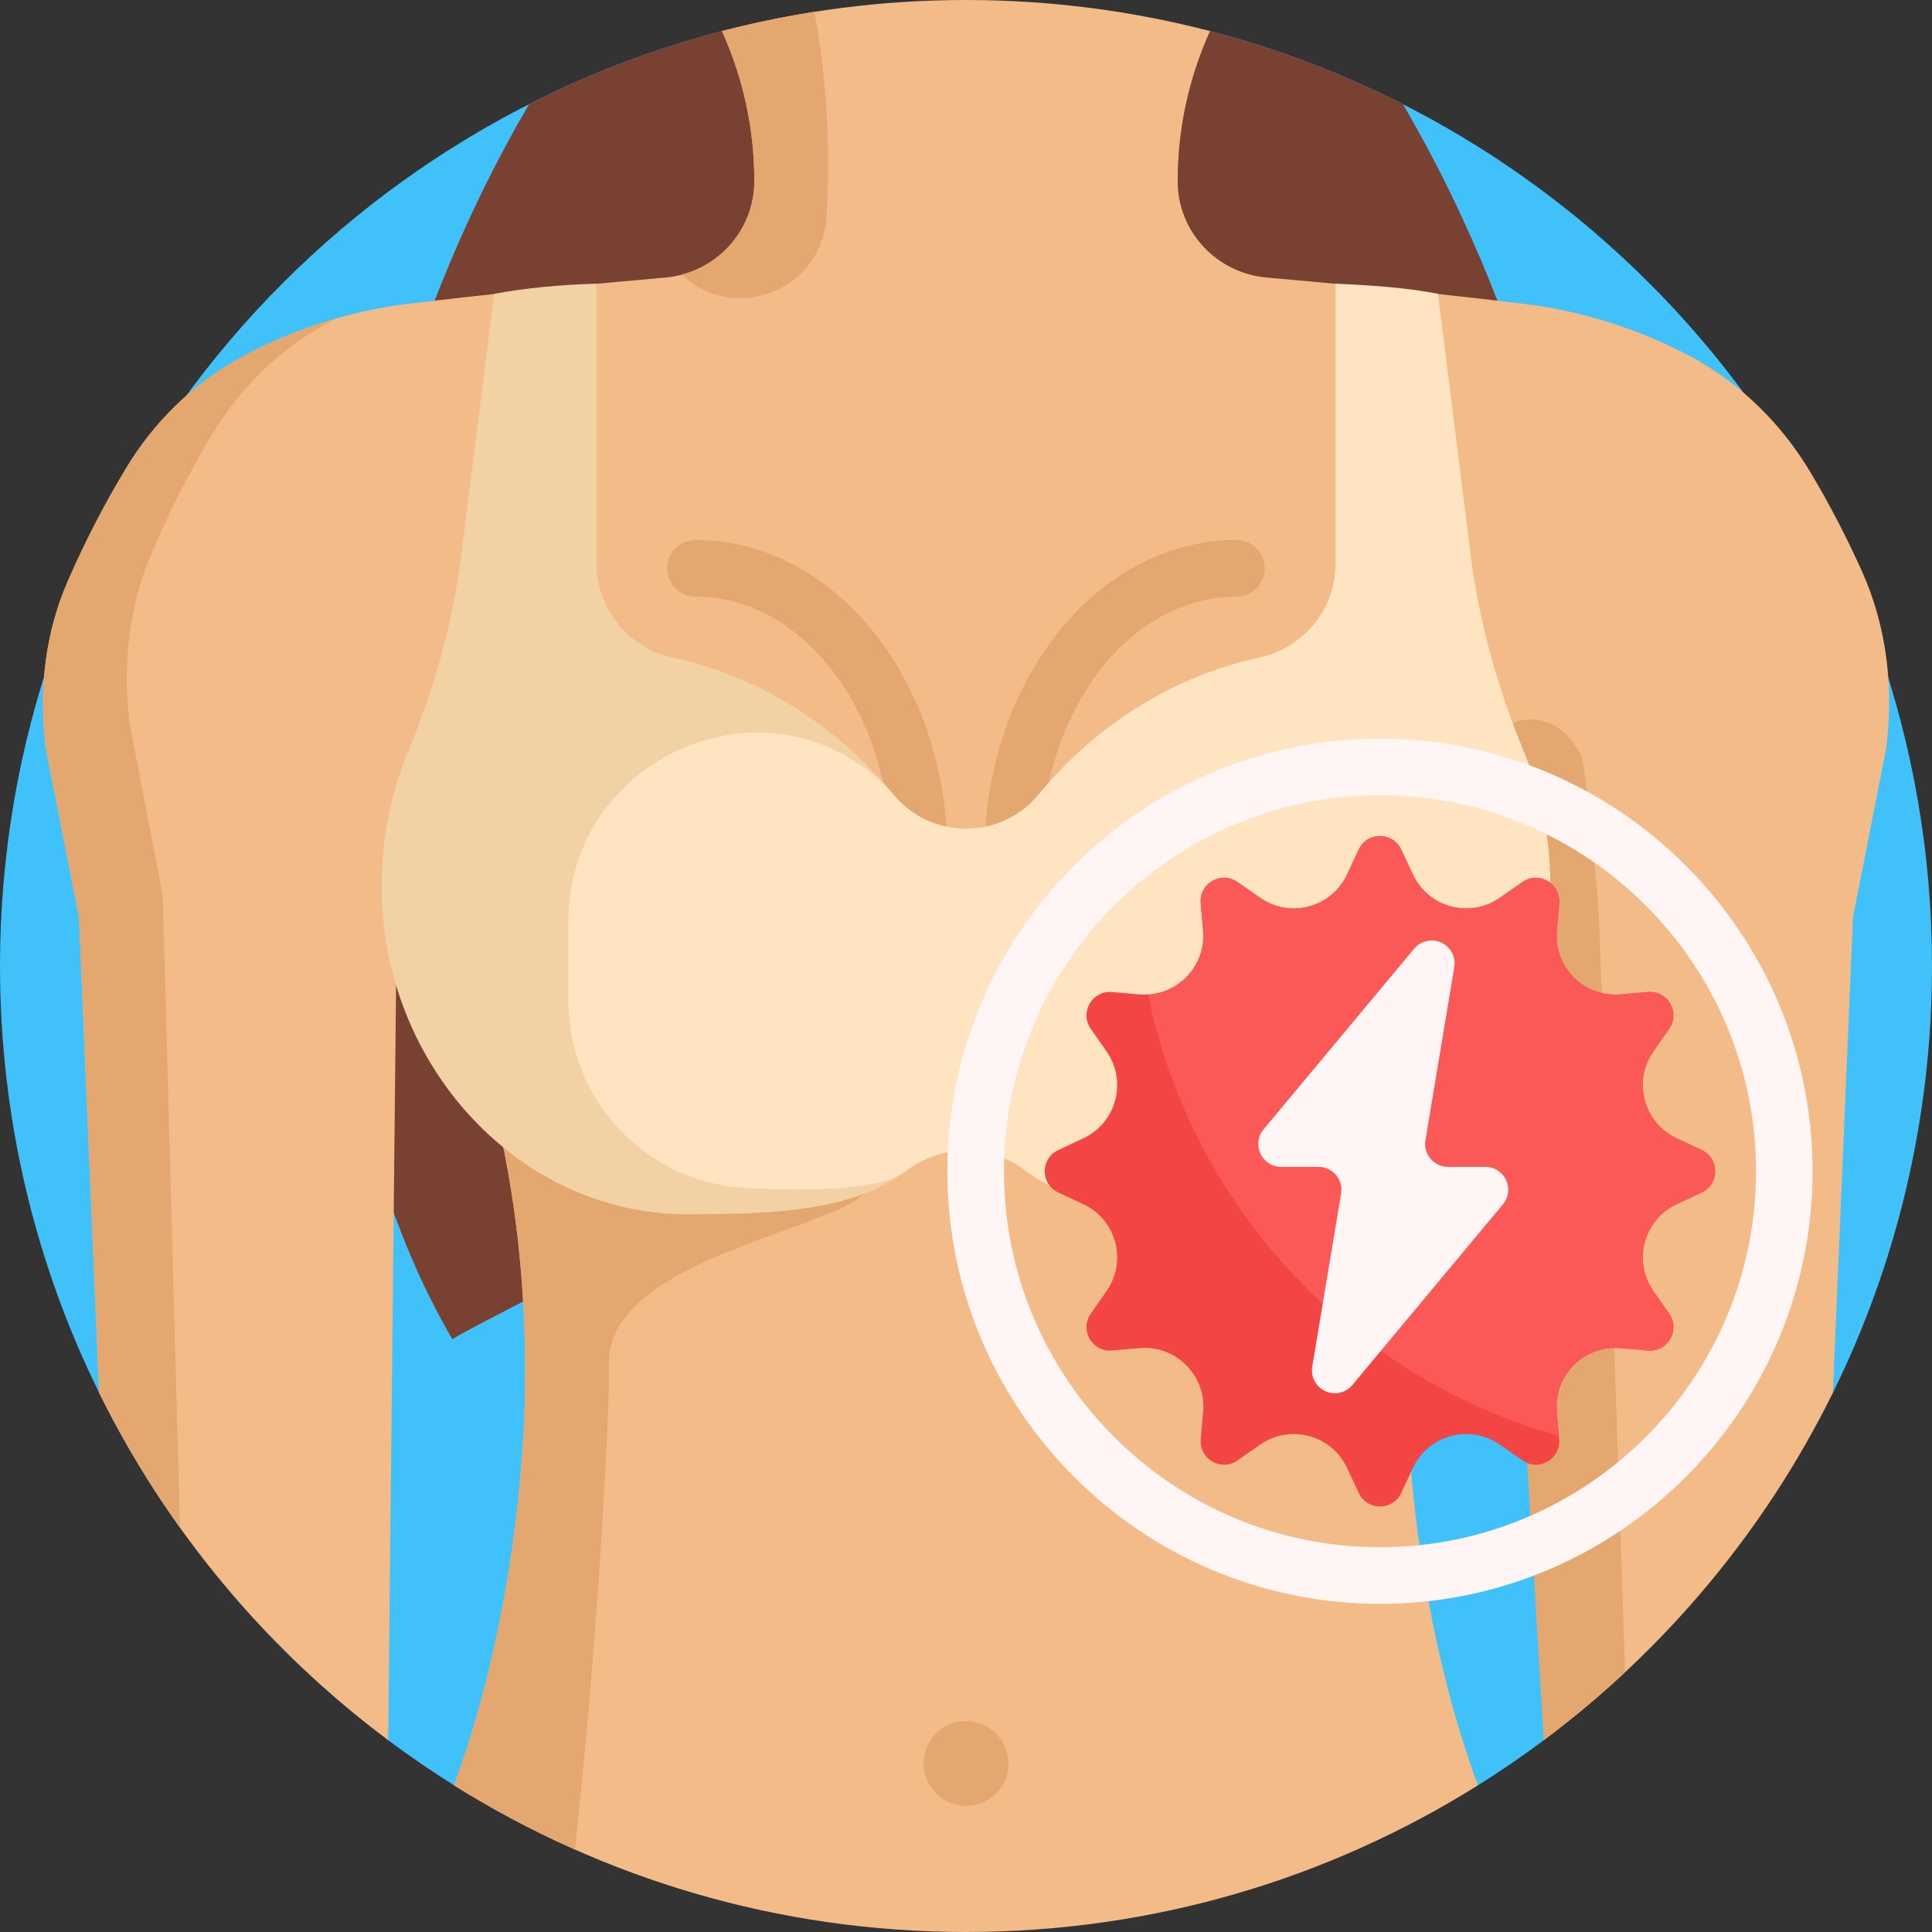 <svg width="32" height="32" viewBox="0 0 32 32" fill="none" xmlns="http://www.w3.org/2000/svg">
<rect x="0" y="0" width="32" height="32" fill="#333333" stroke="none"/>
<g clip-path="url(#clip0_1277_43501)">
<path d="M0 16C0 8.559 5.079 2.305 11.958 0.514C12.181 0.456 12.406 0.621 12.633 0.573C13.719 0.34 14.845 0.41 16 0.41C17.133 0.41 18.238 0.336 19.304 0.559C19.537 0.608 19.769 0.444 19.999 0.503C26.9 2.279 32 8.544 32 16C32 18.537 31.409 20.937 30.358 23.069C30.25 23.286 29.837 22.922 29.721 23.134C28.716 24.956 27.367 26.562 25.761 27.862C25.599 27.993 25.737 28.698 25.57 28.823C25.217 29.087 24.854 29.336 24.48 29.57C24.415 29.611 19.032 27.383 16 27.383C12.968 27.383 7.585 29.611 7.52 29.57C7.146 29.336 6.783 29.087 6.429 28.823C6.214 28.662 6.408 27.909 6.201 27.737C4.587 26.399 3.24 24.75 2.252 22.883C2.183 22.75 1.708 23.203 1.642 23.069C0.591 20.937 0 18.537 0 16Z" fill="#40C1FA"/>
<path d="M19.999 0.503C21.12 0.792 22.206 1.202 23.238 1.727C24.316 3.57 25.191 5.704 25.768 8.039C27.117 13.49 26.52 18.729 24.508 22.181C23.598 21.613 17.007 18.667 16 15.892C14.993 18.668 8.402 21.613 7.492 22.181C5.48 18.729 4.883 13.49 6.232 8.039C6.809 5.704 7.684 3.57 8.762 1.727C9.781 1.209 10.852 0.802 11.958 0.514C12.181 0.456 12.406 0.621 12.633 0.573C13.719 0.34 14.845 0.41 16 0.41C17.133 0.41 18.238 0.336 19.304 0.559C19.537 0.608 19.769 0.444 19.999 0.503Z" fill="#784132"/>
<path d="M31.256 12.271C31.253 12.299 31.25 12.327 31.249 12.354L30.692 15.189L30.358 23.069C29.235 25.346 27.586 27.317 25.57 28.823L25.419 14.343C23.975 16.797 23.301 19.671 23.301 22.742C23.301 24.924 23.72 27.528 24.48 29.57C22.021 31.11 19.115 32 16 32C12.885 32 9.979 31.11 7.52 29.571C8.28 27.528 8.699 24.924 8.699 22.742C8.699 19.671 8.025 16.797 6.581 14.343L6.43 28.823C4.414 27.317 2.765 25.346 1.642 23.069L1.308 15.189L0.751 12.355C0.749 12.322 0.747 12.29 0.743 12.257C0.65 11.366 0.76 10.463 1.117 9.64C1.401 8.985 1.729 8.349 2.099 7.738C2.547 6.996 3.177 6.377 3.933 5.953C4.795 5.47 5.781 5.153 6.734 5.036C8.024 4.876 9.562 4.725 11.019 4.597C11.846 4.525 12.492 3.838 12.494 3.009V2.993C12.494 2.116 12.303 1.279 11.958 0.515C13.249 0.179 14.604 0 16 0C17.396 0 18.751 0.179 20.041 0.515C19.697 1.279 19.506 2.116 19.506 2.993V3.009C19.508 3.838 20.154 4.524 20.98 4.597C22.438 4.724 23.976 4.876 25.266 5.036C26.176 5.148 27.131 5.443 27.975 5.89C28.814 6.335 29.505 7.012 29.99 7.828C30.307 8.359 30.592 8.909 30.845 9.474C31.237 10.35 31.358 11.317 31.256 12.271Z" fill="#F2BB88"/>
<path d="M11.958 0.514C12.463 0.383 12.975 0.277 13.49 0.195C13.637 1 13.716 1.842 13.716 2.708C13.716 3.006 13.706 3.304 13.688 3.602C13.613 4.79 12.196 5.37 11.315 4.568L11.294 4.548C11.985 4.366 12.492 3.743 12.494 3.008V2.993C12.494 2.115 12.303 1.278 11.958 0.514ZM7.698 16.721C8.376 18.584 8.699 20.616 8.699 22.742C8.699 24.924 8.28 27.527 7.52 29.57C8.161 29.972 8.83 30.327 9.522 30.634C9.839 27.791 10.088 23.921 10.088 22.55C10.088 20.74 14.42 20.284 14.356 19.627C14.124 17.246 9.101 15.94 7.969 13.976L7.698 16.721ZM26.916 27.697C26.489 28.097 26.039 28.472 25.57 28.823L24.86 16.964C25.052 16.33 24.407 13.228 24.669 12.398C24.842 11.849 25.754 11.627 26.185 12.514C26.255 12.659 26.385 14.003 26.465 14.907C26.513 15.444 26.916 27.697 26.916 27.697ZM2.981 25.303C2.475 24.596 2.027 23.849 1.642 23.069L1.308 15.188L0.751 12.354C0.749 12.322 0.747 12.289 0.743 12.257C0.65 11.365 0.76 10.462 1.117 9.64C1.395 8.998 1.715 8.376 2.075 7.777C2.524 7.029 3.146 6.398 3.905 5.968C4.429 5.672 4.999 5.437 5.58 5.271C5.483 5.321 5.388 5.374 5.293 5.428C4.534 5.867 3.912 6.511 3.463 7.274C3.103 7.887 2.783 8.522 2.505 9.176C2.149 10.015 2.038 10.937 2.131 11.847C2.135 11.88 2.138 11.913 2.14 11.946L2.696 14.839L2.981 25.303ZM16.777 14.61C16.716 14.61 16.655 14.598 16.598 14.575C16.541 14.551 16.489 14.517 16.446 14.473C16.402 14.43 16.368 14.378 16.344 14.321C16.321 14.264 16.308 14.203 16.308 14.142C16.308 11.276 18.18 8.944 20.479 8.944C20.738 8.944 20.948 9.154 20.948 9.413C20.948 9.672 20.738 9.882 20.479 9.882C18.697 9.882 17.246 11.793 17.246 14.142C17.246 14.266 17.197 14.385 17.109 14.473C17.021 14.561 16.902 14.61 16.777 14.61ZM15.691 14.142C15.691 11.276 13.82 8.944 11.521 8.944C11.262 8.944 11.052 9.154 11.052 9.413C11.052 9.672 11.262 9.882 11.521 9.882C13.303 9.882 14.754 11.793 14.754 14.142C14.754 14.4 14.964 14.61 15.223 14.61C15.482 14.61 15.691 14.4 15.691 14.142ZM16 29.911C16.388 29.911 16.702 29.596 16.702 29.208C16.702 28.821 16.388 28.506 16 28.506C15.612 28.506 15.298 28.821 15.298 29.208C15.298 29.596 15.612 29.911 16 29.911Z" fill="#E3A76F"/>
<path d="M15.02 19.386C14.12 20.064 12.822 20.111 11.377 20.112C8.616 20.115 6.306 17.654 6.321 14.647C6.325 13.861 6.483 13.113 6.763 12.44C7.196 11.396 7.501 10.305 7.642 9.184L8.183 4.868C8.706 4.768 9.302 4.715 9.88 4.699V9.327C9.88 10.082 10.407 10.734 11.145 10.893C12.585 11.202 13.857 12.018 14.8 13.161C15.419 13.912 15.599 18.95 15.02 19.386Z" fill="#F2D1A5"/>
<path d="M25.679 14.647C25.694 17.654 23.384 20.115 20.623 20.112C19.177 20.111 17.88 20.064 16.98 19.386C16.401 18.95 15.599 18.95 15.02 19.386C14.586 19.713 13.501 19.735 12.359 19.677C10.708 19.594 9.414 18.228 9.414 16.575V15.259C9.414 12.58 12.604 11.13 14.583 12.937C14.667 13.013 14.739 13.088 14.8 13.161C15.419 13.912 16.581 13.912 17.2 13.161C18.143 12.018 19.413 11.204 20.851 10.893C21.587 10.734 22.12 10.095 22.12 9.341V4.699C22.818 4.728 23.382 4.778 23.817 4.867L24.358 9.184C24.499 10.305 24.804 11.396 25.237 12.44C25.517 13.113 25.675 13.861 25.679 14.647Z" fill="#FFE4C2"/>
<path d="M28.186 19.751L27.77 19.946C27.223 20.202 27.039 20.888 27.384 21.383L27.647 21.76C27.835 22.03 27.624 22.396 27.296 22.368L26.838 22.329C26.237 22.277 25.734 22.78 25.786 23.381L25.825 23.839C25.853 24.166 25.487 24.378 25.217 24.19L24.84 23.927C24.345 23.582 23.659 23.766 23.403 24.313L23.208 24.729C23.068 25.026 22.645 25.026 22.506 24.729L22.311 24.313C22.055 23.766 21.368 23.582 20.873 23.927L20.496 24.19C20.227 24.378 19.86 24.167 19.888 23.839L19.928 23.381C19.979 22.78 19.476 22.277 18.875 22.329L18.417 22.368C18.09 22.396 17.878 22.03 18.066 21.76L18.329 21.383C18.674 20.888 18.491 20.202 17.944 19.946L17.528 19.751C17.23 19.611 17.23 19.188 17.528 19.049L17.944 18.854C18.491 18.598 18.674 17.911 18.329 17.416L18.066 17.039C17.878 16.77 18.09 16.403 18.417 16.431L18.875 16.471C19.476 16.522 19.979 16.019 19.928 15.418L19.888 14.96C19.86 14.633 20.227 14.421 20.496 14.609L20.873 14.872C21.368 15.217 22.055 15.033 22.311 14.487L22.506 14.071C22.645 13.773 23.068 13.773 23.208 14.071L23.403 14.487C23.659 15.033 24.345 15.217 24.84 14.872L25.217 14.609C25.487 14.421 25.853 14.633 25.825 14.96L25.786 15.418C25.734 16.019 26.237 16.522 26.838 16.471L27.296 16.431C27.624 16.403 27.835 16.77 27.647 17.039L27.384 17.416C27.039 17.911 27.223 18.598 27.77 18.854L28.186 19.049C28.483 19.188 28.483 19.611 28.186 19.751Z" fill="#F44545"/>
<path d="M28.186 19.751L27.77 19.946C27.223 20.202 27.039 20.888 27.384 21.383L27.647 21.76C27.835 22.03 27.624 22.396 27.296 22.368L26.838 22.329C26.237 22.277 25.734 22.78 25.786 23.381L25.82 23.784C22.389 22.822 19.735 19.999 19.016 16.473C19.552 16.442 19.975 15.972 19.927 15.418L19.888 14.96C19.86 14.633 20.227 14.421 20.496 14.609L20.873 14.872C21.368 15.217 22.055 15.033 22.311 14.487L22.506 14.071C22.645 13.773 23.068 13.773 23.208 14.071L23.403 14.487C23.659 15.033 24.345 15.217 24.84 14.872L25.217 14.609C25.487 14.421 25.853 14.633 25.825 14.96L25.786 15.418C25.734 16.019 26.237 16.522 26.838 16.471L27.296 16.431C27.624 16.403 27.835 16.77 27.647 17.039L27.384 17.416C27.039 17.911 27.223 18.598 27.77 18.854L28.186 19.049C28.483 19.188 28.483 19.611 28.186 19.751Z" fill="#FB5858"/>
<path d="M22.857 26.565C18.906 26.565 15.691 23.351 15.691 19.4C15.691 15.449 18.906 12.234 22.857 12.234C26.808 12.234 30.022 15.449 30.022 19.4C30.022 23.351 26.808 26.565 22.857 26.565ZM22.857 13.172C19.423 13.172 16.629 15.966 16.629 19.4C16.629 22.834 19.423 25.627 22.857 25.627C26.291 25.627 29.085 22.834 29.085 19.4C29.085 15.966 26.291 13.172 22.857 13.172ZM23.61 18.885L24.088 16.018C24.126 15.787 23.948 15.577 23.714 15.577C23.601 15.577 23.495 15.627 23.423 15.713L20.929 18.705C20.724 18.952 20.899 19.327 21.221 19.327H21.839C22.073 19.327 22.251 19.537 22.213 19.768L21.735 22.635C21.696 22.866 21.875 23.077 22.109 23.077C22.221 23.077 22.328 23.027 22.4 22.94L24.893 19.948C25.099 19.701 24.923 19.327 24.602 19.327H23.984C23.75 19.327 23.571 19.116 23.61 18.885Z" fill="#FFF5F5"/>
</g>
<defs>
<clipPath id="clip0_1277_43501">
<rect width="32" height="32" fill="white"/>
</clipPath>
</defs>
</svg>
